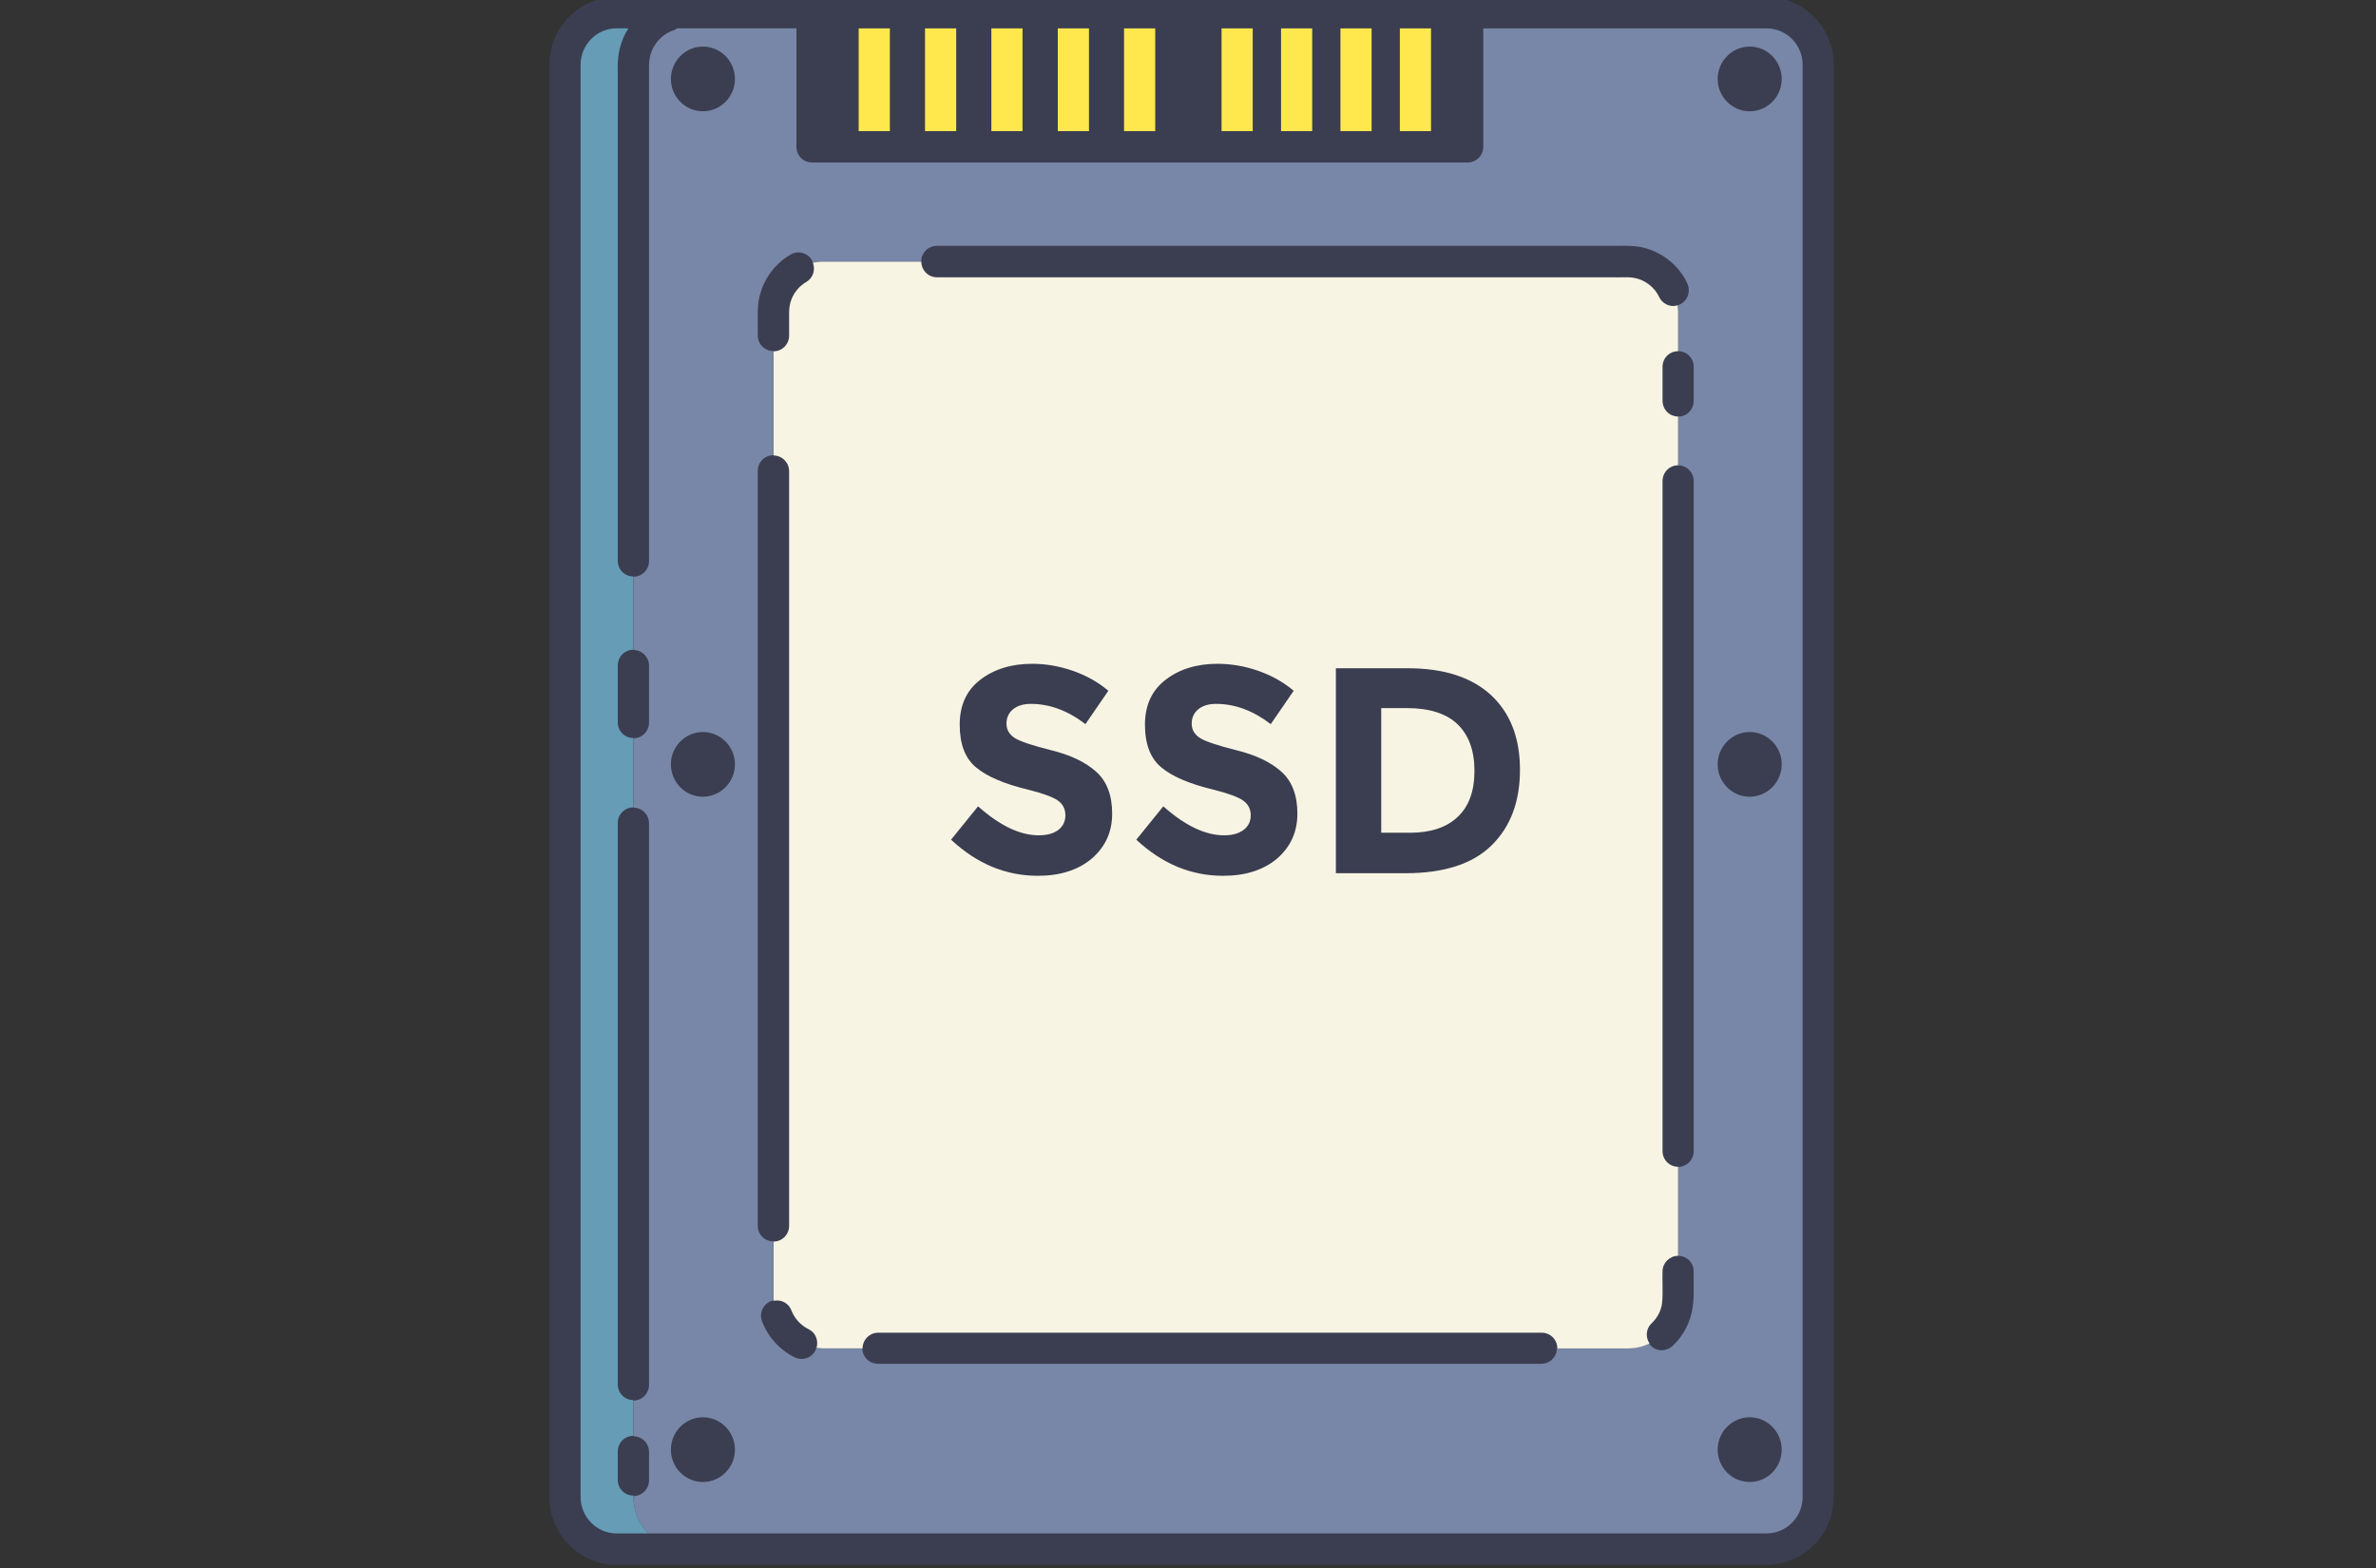 <?xml version="1.0" encoding="utf-8"?>
<!-- Generator: Adobe Illustrator 25.4.1, SVG Export Plug-In . SVG Version: 6.00 Build 0)  -->
<svg version="1.1" id="Layer_1" xmlns="http://www.w3.org/2000/svg" xmlns:xlink="http://www.w3.org/1999/xlink" x="0px" y="0px"
	 viewBox="0 0 250 165" style="enable-background:new 0 0 250 165;" xml:space="preserve">
<rect x="0" y="0" width="250" height="165" fill="#333333" stroke="none"/>
<style type="text/css">
	.st0{clip-path:url(#SVGID_00000103267209977000913630000012527289526870745011_);}
	.st1{fill:#3B3E51;}
	.st2{fill:#7887A7;}
	.st3{fill:#669CB6;}
	.st4{fill:#F8F4E3;}
	.st5{fill:#FFE84D;}
</style>
<g>
	<defs>
		<rect id="SVGID_1_" x="57.76" y="-0.33" width="135.35" height="165"/>
	</defs>
	<clipPath id="SVGID_00000110431103127797443370000011346883855730764420_">
		<use xlink:href="#SVGID_1_"  style="overflow:visible;"/>
	</clipPath>
	<g style="clip-path:url(#SVGID_00000110431103127797443370000011346883855730764420_);">
		<path class="st1" d="M192.94,6.81v150.72c0,3.94-3.17,7.14-7.07,7.14H64.88c-3.9,0-7.07-3.2-7.07-7.14V6.81
			c0-3.94,3.17-7.14,7.07-7.14h120.99C189.77-0.33,192.94,2.88,192.94,6.81z"/>
	</g>
</g>
<path class="st2" d="M189.67,6.81v150.72c0,2.11-1.7,3.83-3.8,3.83H68.2c-0.96-0.99-1.55-2.34-1.55-3.83v-0.1
	c0.9,0,1.64-0.74,1.64-1.65v-2.99c0-0.92-0.73-1.65-1.64-1.65v-3.76c0.9,0,1.64-0.74,1.64-1.65V86.64c0-0.91-0.73-1.65-1.64-1.65
	v-7.3c0.9,0,1.64-0.74,1.64-1.65v-5.98c0-0.92-0.73-1.66-1.64-1.66v-7.71c0.9,0,1.64-0.74,1.64-1.65V7.26
	c-0.03-0.69,0.05-1.68,0.62-2.53c0.47-0.73,1.19-1.3,1.98-1.55c0.13-0.04,0.24-0.13,0.35-0.2h12.56v12.47
	c0,0.92,0.73,1.65,1.64,1.65h68.99c0.9,0,1.64-0.74,1.64-1.65V2.99h29.83C187.97,2.99,189.67,4.7,189.67,6.81z M77.33,152.55
	c0-1.88-1.51-3.41-3.37-3.41c-1.85,0-3.37,1.53-3.37,3.41c0,1.87,1.51,3.4,3.37,3.4C75.82,155.95,77.33,154.42,77.33,152.55z
	 M77.33,80.43c0-1.87-1.51-3.4-3.37-3.4c-1.85,0-3.37,1.53-3.37,3.4c0,1.88,1.51,3.41,3.37,3.41C75.82,83.83,77.33,82.3,77.33,80.43
	z M77.33,8.31c0-1.88-1.51-3.41-3.37-3.41c-1.85,0-3.37,1.53-3.37,3.41c0,1.87,1.51,3.4,3.37,3.4
	C75.82,11.71,77.33,10.18,77.33,8.31z M178.21,135.05c-0.01-0.4-0.01-0.8,0-1.21c0.03-0.92-0.69-1.67-1.6-1.69
	c-0.02-0.01-0.03,0.01-0.04,0.01v-9.37c0.91,0,1.64-0.74,1.64-1.65V50.63c0-0.92-0.73-1.66-1.64-1.66v-5.13
	c0.91,0,1.64-0.74,1.64-1.66V38.6c0-0.92-0.73-1.65-1.64-1.65v-4.13c0-0.24-0.04-0.47-0.06-0.7c0.08-0.02,0.16-0.04,0.24-0.08
	c0.82-0.38,1.17-1.37,0.79-2.2c-0.9-1.98-2.8-3.44-4.94-3.85c-0.73-0.13-1.44-0.13-2.05-0.12c-0.22,0-0.44,0.01-0.7,0H98.57
	c-0.9,0-1.64,0.74-1.64,1.65h-10.3c-0.38,0-0.75,0.04-1.11,0.12c-0.03-0.08-0.04-0.16-0.08-0.24c-0.45-0.8-1.46-1.07-2.24-0.62
	c-1.53,0.88-2.68,2.35-3.17,4.01c-0.3,0.94-0.31,1.85-0.3,2.49v2.01c0,0.92,0.73,1.65,1.64,1.65v10.96c-0.91,0-1.64,0.74-1.64,1.66
	v79.42c0,0.92,0.73,1.65,1.64,1.65v5.93c0,0.1,0.02,0.19,0.03,0.3c-0.08,0.02-0.17,0.01-0.26,0.04c-0.85,0.32-1.28,1.28-0.96,2.14
	c0.62,1.65,1.88,3.03,3.46,3.8c0.23,0.11,0.47,0.16,0.71,0.16c0.62,0,1.2-0.35,1.48-0.95c0.04-0.08,0.04-0.17,0.06-0.26
	c0.24,0.03,0.47,0.07,0.72,0.07h4.12c0,0.92,0.74,1.65,1.64,1.65h69.81c0.91,0,1.64-0.74,1.64-1.65h7.47c0.8,0,1.55-0.19,2.23-0.52
	c0.04,0.08,0.07,0.16,0.13,0.22c0.32,0.35,0.76,0.53,1.2,0.53c0.4,0,0.8-0.15,1.12-0.44c1.16-1.08,1.92-2.54,2.14-4.14
	C178.22,136.7,178.22,135.86,178.21,135.05z M187.47,152.55c0-1.88-1.51-3.41-3.37-3.41c-1.85,0-3.37,1.53-3.37,3.41
	c0,1.87,1.51,3.4,3.37,3.4C185.97,155.95,187.47,154.42,187.47,152.55z M187.47,80.43c0-1.87-1.51-3.4-3.37-3.4
	c-1.85,0-3.37,1.53-3.37,3.4c0,1.88,1.51,3.41,3.37,3.41C185.97,83.83,187.47,82.3,187.47,80.43z M187.47,8.31
	c0-1.88-1.51-3.41-3.37-3.41c-1.85,0-3.37,1.53-3.37,3.41c0,1.87,1.51,3.4,3.37,3.4C185.97,11.71,187.47,10.18,187.47,8.31z"/>
<path class="st3" d="M68.2,161.36h-3.32c-2.09,0-3.79-1.72-3.79-3.83V6.81c0-2.11,1.7-3.83,3.79-3.83h1.24
	c-0.8,1.24-1.19,2.76-1.12,4.35v51.68c0,0.92,0.73,1.65,1.64,1.65v7.71c-0.91,0-1.64,0.74-1.64,1.66v5.98
	c0,0.92,0.73,1.65,1.64,1.65v7.3c-0.91,0-1.64,0.74-1.64,1.65v59.07c0,0.91,0.73,1.65,1.64,1.65v3.76c-0.91,0-1.64,0.74-1.64,1.65
	v2.99c0,0.91,0.73,1.65,1.64,1.65v0.1C66.65,159.02,67.24,160.37,68.2,161.36z"/>
<path class="st4" d="M153.38,76.23c1.17,1.14,1.76,2.77,1.76,4.89s-0.58,3.73-1.76,4.84c-1.17,1.11-2.85,1.67-5.02,1.67h-3.03V74.51
	h2.66C150.41,74.51,152.21,75.09,153.38,76.23z M174.93,38.6v3.57c0,0.92,0.73,1.66,1.64,1.66v5.13c-0.9,0-1.64,0.74-1.64,1.66
	v70.51c0,0.91,0.73,1.65,1.64,1.65v9.37c-0.87,0-1.62,0.71-1.64,1.6c-0.01,0.44-0.01,0.89,0,1.33c0.01,0.74,0.02,1.44-0.05,2.07
	c-0.1,0.78-0.51,1.55-1.1,2.1c-0.6,0.56-0.66,1.46-0.22,2.12c-0.68,0.33-1.43,0.52-2.23,0.52h-7.47c0-0.92-0.73-1.65-1.64-1.65H92.4
	c-0.9,0-1.64,0.74-1.64,1.65h-4.12c-0.24,0-0.48-0.04-0.72-0.07c0.22-0.76-0.11-1.6-0.84-1.95c-0.81-0.39-1.49-1.13-1.81-1.98
	c-0.29-0.77-1.08-1.17-1.85-1.01c-0.01-0.1-0.03-0.19-0.03-0.3v-5.93c0.9,0,1.64-0.74,1.64-1.65V49.59c0-0.92-0.73-1.65-1.64-1.66
	V36.97c0.9,0,1.64-0.74,1.64-1.65v-2.05c-0.01-0.64,0.03-1.09,0.15-1.49c0.26-0.88,0.86-1.65,1.66-2.11
	c0.71-0.41,0.97-1.27,0.69-2.02c0.36-0.08,0.72-0.12,1.11-0.12h10.3c0.01,0.92,0.74,1.65,1.64,1.65h71.24
	c0.26,0.01,0.51,0.01,0.76,0c0.51-0.01,1.01-0.01,1.42,0.07c1.1,0.21,2.1,0.99,2.57,1.99c0.28,0.6,0.87,0.96,1.49,0.96
	c0.15,0,0.3-0.03,0.45-0.07c0.03,0.23,0.06,0.46,0.06,0.7v4.13C175.66,36.95,174.93,37.69,174.93,38.6z M117.02,85.62
	c0-1.93-0.56-3.41-1.68-4.41c-1.12-1.01-2.69-1.76-4.72-2.26c-2.03-0.51-3.32-0.94-3.88-1.31c-0.56-0.37-0.84-0.87-0.84-1.49
	c0-0.63,0.23-1.13,0.69-1.51c0.46-0.38,1.08-0.57,1.88-0.57c1.98,0,3.89,0.71,5.74,2.13l2.41-3.51c-1.06-0.9-2.3-1.6-3.73-2.1
	c-1.42-0.49-2.85-0.74-4.28-0.74c-2.18,0-4,0.56-5.45,1.67c-1.46,1.11-2.18,2.69-2.18,4.74c0,2.05,0.57,3.55,1.73,4.5
	c1.15,0.96,2.96,1.73,5.45,2.33c1.56,0.39,2.62,0.78,3.15,1.15c0.53,0.38,0.79,0.9,0.79,1.55s-0.25,1.16-0.74,1.54
	c-0.5,0.38-1.19,0.57-2.07,0.57c-1.96,0-4.08-1.01-6.38-3.05l-2.84,3.51c2.71,2.53,5.75,3.8,9.13,3.8c2.34,0,4.23-0.6,5.66-1.8
	C116.3,89.12,117.02,87.56,117.02,85.62z M136.51,85.62c0-1.93-0.56-3.41-1.68-4.41c-1.12-1.01-2.69-1.76-4.72-2.26
	c-2.03-0.51-3.32-0.94-3.88-1.31c-0.56-0.37-0.84-0.87-0.84-1.49c0-0.63,0.23-1.13,0.69-1.51c0.46-0.38,1.08-0.57,1.88-0.57
	c1.98,0,3.89,0.71,5.75,2.13l2.41-3.51c-1.06-0.9-2.3-1.6-3.73-2.1c-1.42-0.49-2.85-0.74-4.28-0.74c-2.18,0-4,0.56-5.45,1.67
	c-1.46,1.11-2.19,2.69-2.19,4.74c0,2.05,0.58,3.55,1.73,4.5c1.15,0.96,2.97,1.73,5.46,2.33c1.56,0.39,2.61,0.78,3.14,1.15
	c0.53,0.38,0.8,0.9,0.8,1.55s-0.25,1.16-0.75,1.54c-0.5,0.38-1.19,0.57-2.06,0.57c-1.96,0-4.09-1.01-6.39-3.05l-2.84,3.51
	c2.71,2.53,5.75,3.8,9.13,3.8c2.35,0,4.23-0.6,5.67-1.8C135.79,89.12,136.51,87.56,136.51,85.62z M159.93,81
	c0-3.35-1.02-5.97-3.05-7.86c-2.04-1.88-4.96-2.82-8.77-2.82h-7.55v21.57h7.3c4.07,0,7.1-0.98,9.08-2.93
	C158.94,87,159.93,84.34,159.93,81z"/>
<path class="st5" d="M90.35,2.99h3.28V13.8h-3.28V2.99z M97.33,13.8h3.28V2.99h-3.28V13.8z M104.31,13.8h3.28V2.99h-3.28V13.8z
	 M111.3,13.8h3.28V2.99h-3.28V13.8z M118.27,13.8h3.28V2.99h-3.28V13.8z M128.53,13.8h3.28V2.99h-3.28V13.8z M134.79,13.8h3.28V2.99
	h-3.28V13.8z M141.04,13.8h3.28V2.99h-3.28V13.8z M147.29,2.99V13.8h3.28V2.99H147.29z"/>
</svg>

